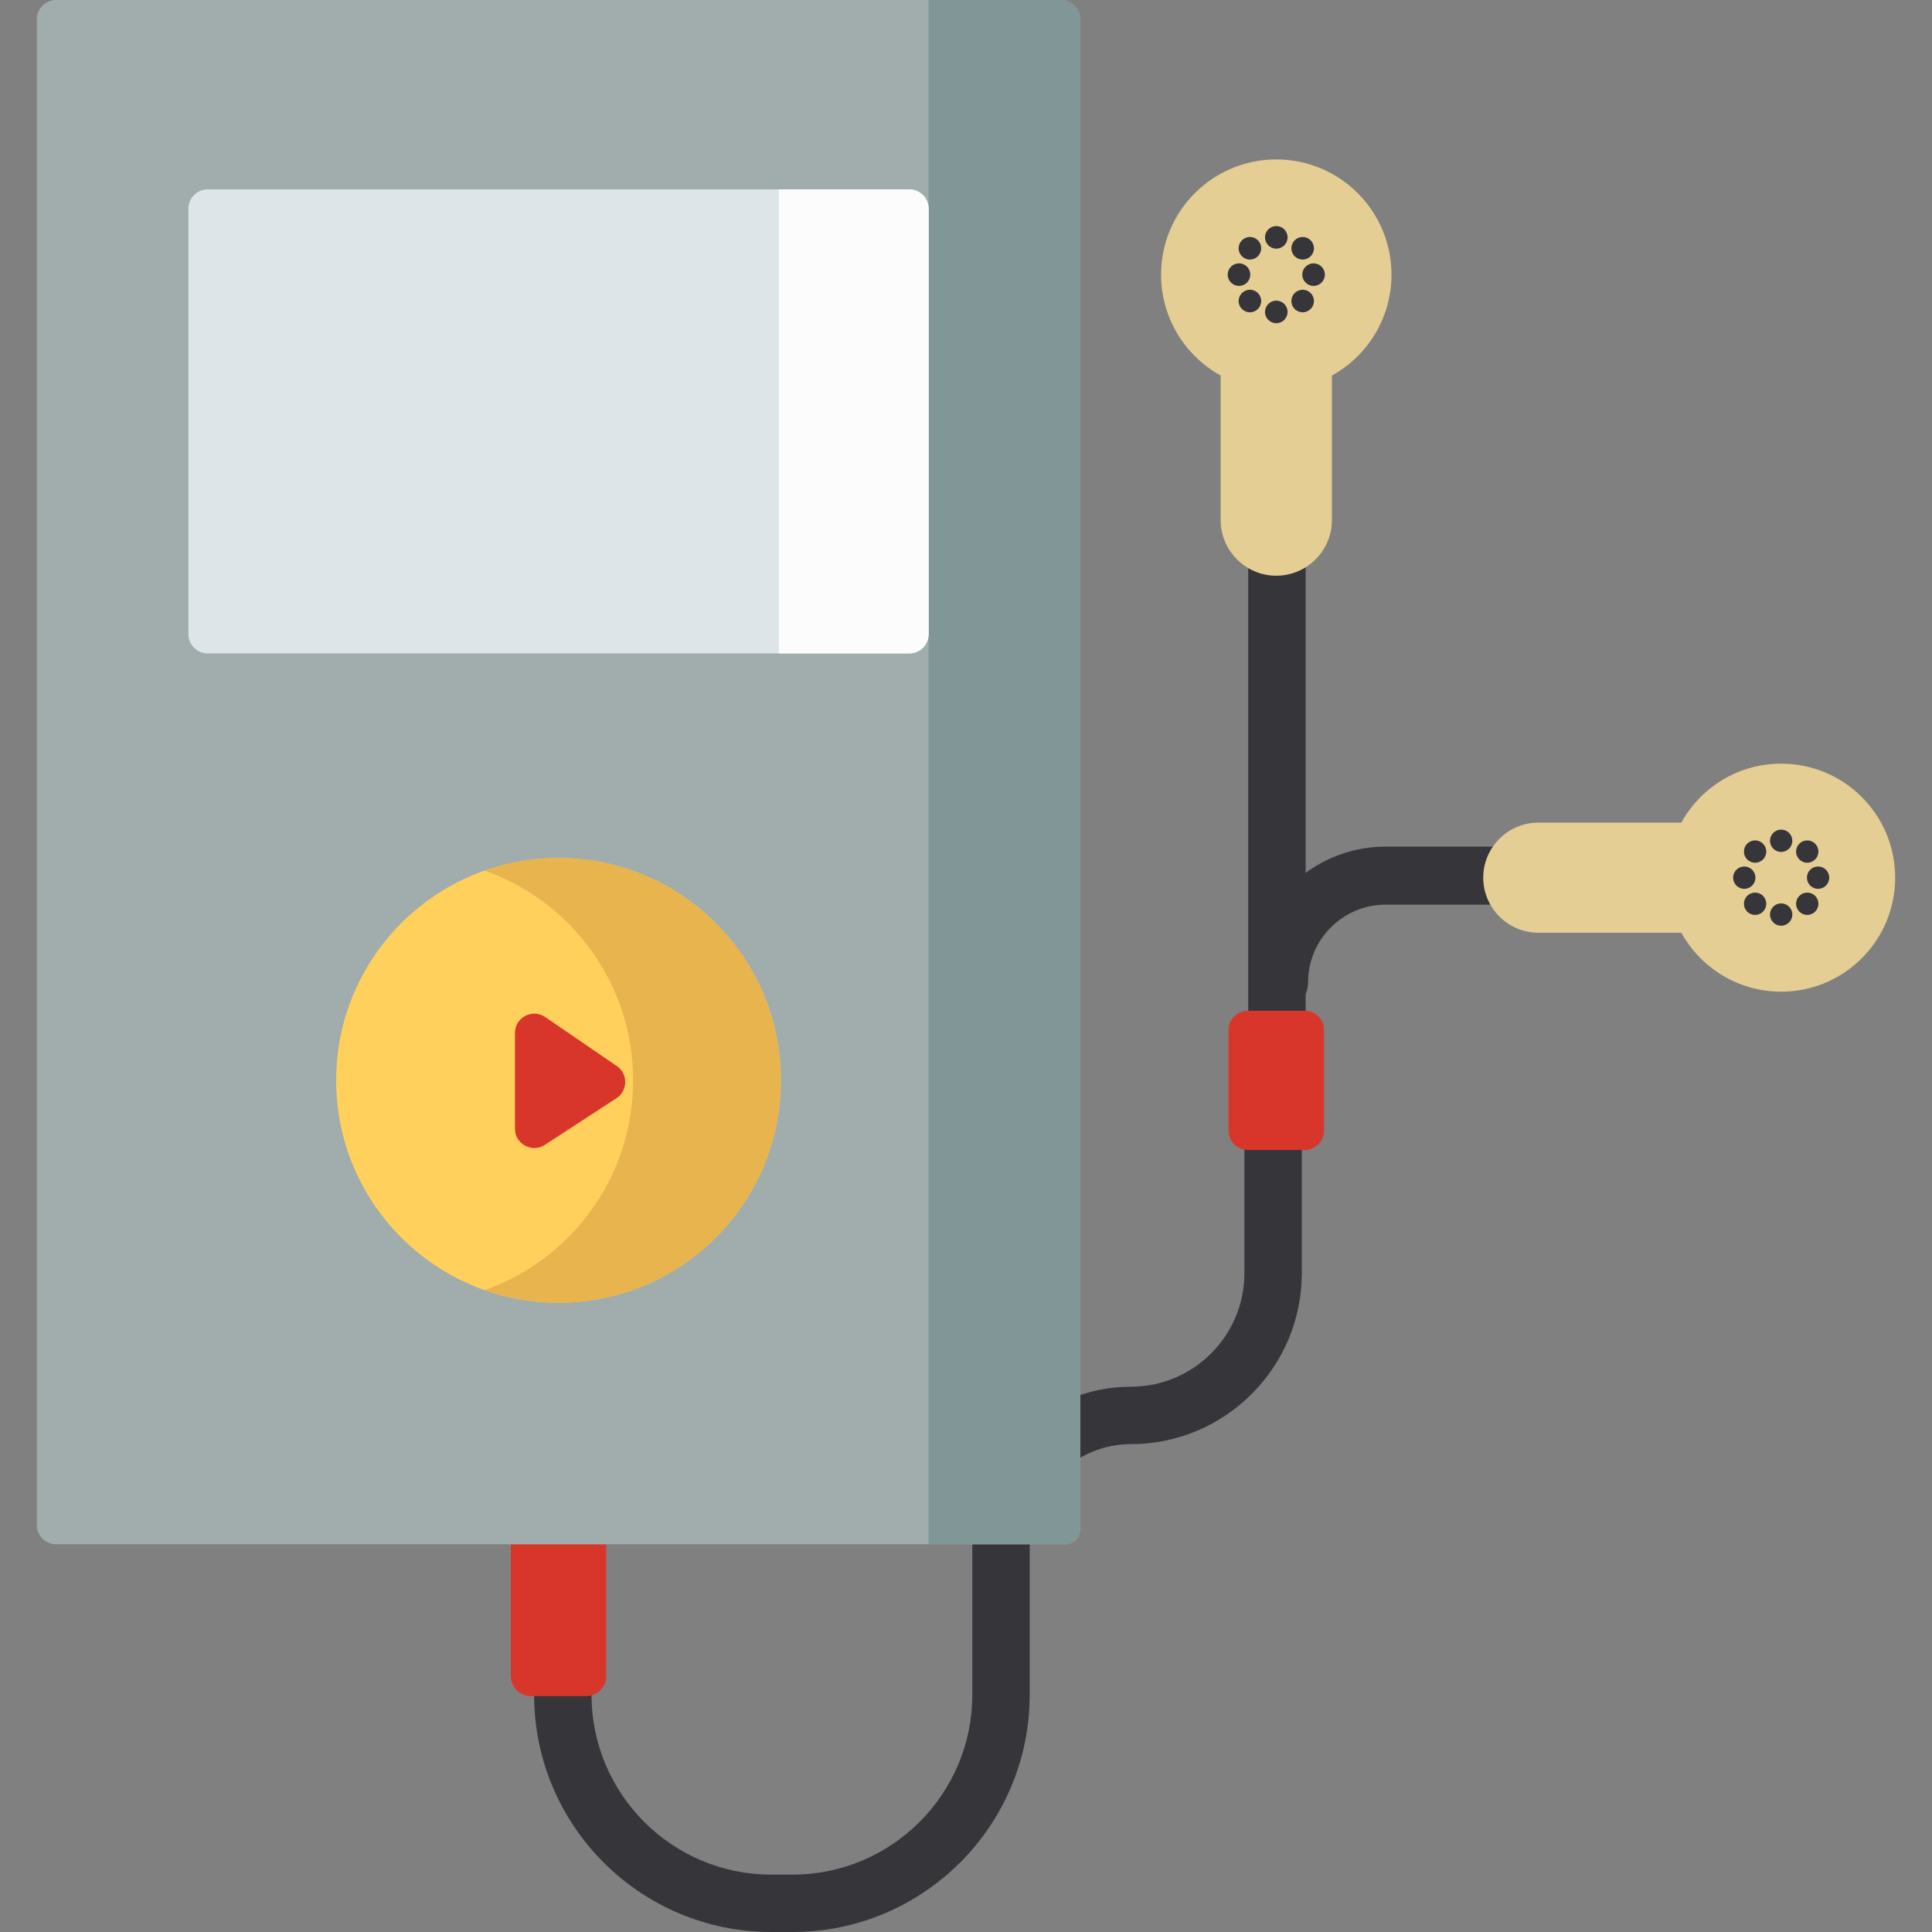 <?xml version="1.0" encoding="iso-8859-1"?>
<!-- Generator: Adobe Illustrator 19.0.0, SVG Export Plug-In . SVG Version: 6.00 Build 0)  -->
<svg xmlns="http://www.w3.org/2000/svg" xmlns:xlink="http://www.w3.org/1999/xlink" version="1.1" id="Capa_1" x="0px" y="0px" viewBox="0 0 512 512" style="enable-background:new 0 0 512 512;" xml:space="preserve">
<rect x="0" y="0" width="512" height="512" fill="#808080" stroke="none"/>
<path style="fill:#36353A;" d="M210.05,512h-5.677c-34.642,0-62.825-28.183-62.825-62.825c0-4.201,3.405-7.606,7.606-7.606  s7.606,3.404,7.606,7.606c0,26.254,21.36,47.614,47.614,47.614h5.677c26.254,0,47.614-21.36,47.614-47.614v-39.656  c0-23.171,18.851-42.022,42.023-42.022c16.59,0,30.089-13.497,30.089-30.089v-36.713c0-4.201,3.405-7.606,7.606-7.606  c4.201,0,7.606,3.404,7.606,7.606v36.713c0,24.978-20.322,45.3-45.3,45.3c-14.784,0-26.811,12.026-26.811,26.81v39.656  C272.876,483.817,244.693,512,210.05,512z"/>
<path style="fill:#D8362A;" d="M155.3,449.49h-14.576c-2.956,0-5.352-2.396-5.352-5.352v-34.889h25.279v34.889  C160.65,447.094,158.255,449.49,155.3,449.49z"/>
<path style="fill:#A1ACAD;" d="M282.367,409.249H14.883c-2.83,0-5.125-2.295-5.125-5.125v-399C9.759,2.295,12.053,0,14.883,0  h266.256c2.83,0,5.125,2.295,5.125,5.125v400.229C286.264,407.505,284.519,409.249,282.367,409.249z"/>
<path style="fill:#819696;" d="M282.367,409.249h-36.27V0h35.042c2.83,0,5.125,2.295,5.125,5.125v400.229  C286.264,407.505,284.519,409.249,282.367,409.249z"/>
<path style="fill:#DDE5E8;" d="M240.974,173.163H55.049c-2.83,0-5.125-2.295-5.125-5.125V55.314c0-2.83,2.295-5.125,5.125-5.125  h185.924c2.83,0,5.125,2.295,5.125,5.125V168.04C246.097,170.869,243.804,173.163,240.974,173.163z"/>
<path style="fill:#FCFCFC;" d="M240.974,173.163h-34.569V50.19h34.569c2.83,0,5.125,2.295,5.125,5.125V168.04  C246.097,170.869,243.804,173.163,240.974,173.163z"/>
<circle style="fill:#FFD15C;" cx="148.012" cy="286.307" r="58.925"/>
<path style="fill:#E8B44D;" d="M206.934,286.308c0,32.538-26.379,58.917-58.928,58.917c-6.867,0-13.456-1.179-19.574-3.33  c22.926-8.076,39.343-29.915,39.343-55.587c0-25.683-16.418-47.522-39.343-55.587c6.118-2.173,12.708-3.341,19.574-3.341  C180.555,227.38,206.934,253.759,206.934,286.308z"/>
<path style="fill:#D8362A;" d="M163.467,282.516c3.016,2.062,2.965,6.529-0.096,8.523l-18.983,12.365  c-3.408,2.221-7.92-0.226-7.92-4.294v-25.348c0-4.12,4.616-6.556,8.018-4.23L163.467,282.516z"/>
<g>
	<path style="fill:#36353A;" d="M338.972,267.994c-4.245,0-7.686-3.44-7.686-7.686c0-19.82,16.125-35.944,35.944-35.944h41.087   c4.245,0,7.686,3.44,7.686,7.686s-3.441,7.686-7.686,7.686h-41.087c-11.343,0-20.572,9.228-20.572,20.572   C346.658,264.553,343.217,267.994,338.972,267.994z"/>
	<path style="fill:#36353A;" d="M338.396,282.698c-4.201,0-7.606-3.404-7.606-7.606V132.327c0-4.201,3.405-7.606,7.606-7.606   c4.201,0,7.606,3.404,7.606,7.606v142.766C346.002,279.293,342.597,282.698,338.396,282.698z"/>
</g>
<path style="fill:#D8362A;" d="M345.744,304.753h-15.031c-2.83,0-5.125-2.295-5.125-5.125v-26.645c0-2.83,2.295-5.125,5.125-5.125  h15.031c2.83,0,5.125,2.295,5.125,5.125v26.645C350.867,302.458,348.574,304.753,345.744,304.753z"/>
<path style="fill:#E5CE93;" d="M307.697,72.783c0,11.514,6.376,21.536,15.787,26.736v38.31c0,8.11,6.635,14.744,14.744,14.744l0,0  c8.11,0,14.744-6.635,14.744-14.744V99.52c9.411-5.202,15.787-15.222,15.787-26.736c0-16.863-13.669-30.532-30.532-30.532  C321.366,42.251,307.697,55.921,307.697,72.783z"/>
<g>
	<circle style="fill:#36353A;" cx="328.346" cy="72.78" r="2.99"/>
	<circle style="fill:#36353A;" cx="348.109" cy="72.78" r="2.99"/>
	<circle style="fill:#36353A;" cx="338.233" cy="62.902" r="2.99"/>
	<circle style="fill:#36353A;" cx="338.233" cy="82.667" r="2.99"/>
	<circle style="fill:#36353A;" cx="331.238" cy="79.775" r="2.99"/>
	<circle style="fill:#36353A;" cx="345.217" cy="65.796" r="2.99"/>
	<circle style="fill:#36353A;" cx="331.238" cy="65.796" r="2.99"/>
	<circle style="fill:#36353A;" cx="345.217" cy="79.775" r="2.99"/>
</g>
<path style="fill:#E5CE93;" d="M472.029,202.375c-11.394,0-21.311,6.309-26.457,15.622h-37.91c-8.025,0-14.59,6.566-14.59,14.59l0,0  c0,8.025,6.566,14.59,14.59,14.59h37.91c5.147,9.313,15.063,15.622,26.457,15.622c16.685,0,30.213-13.526,30.213-30.213  S488.715,202.375,472.029,202.375z"/>
<g>
	<circle style="fill:#36353A;" cx="472.025" cy="222.813" r="2.958"/>
	<circle style="fill:#36353A;" cx="472.025" cy="242.367" r="2.958"/>
	<circle style="fill:#36353A;" cx="481.811" cy="232.59" r="2.958"/>
	<circle style="fill:#36353A;" cx="462.248" cy="232.59" r="2.958"/>
	<circle style="fill:#36353A;" cx="465.12" cy="225.675" r="2.958"/>
	<circle style="fill:#36353A;" cx="478.939" cy="239.505" r="2.958"/>
	<circle style="fill:#36353A;" cx="478.939" cy="225.675" r="2.958"/>
	<circle style="fill:#36353A;" cx="465.12" cy="239.505" r="2.958"/>
</g>
<g>
</g>
<g>
</g>
<g>
</g>
<g>
</g>
<g>
</g>
<g>
</g>
<g>
</g>
<g>
</g>
<g>
</g>
<g>
</g>
<g>
</g>
<g>
</g>
<g>
</g>
<g>
</g>
<g>
</g>
</svg>
